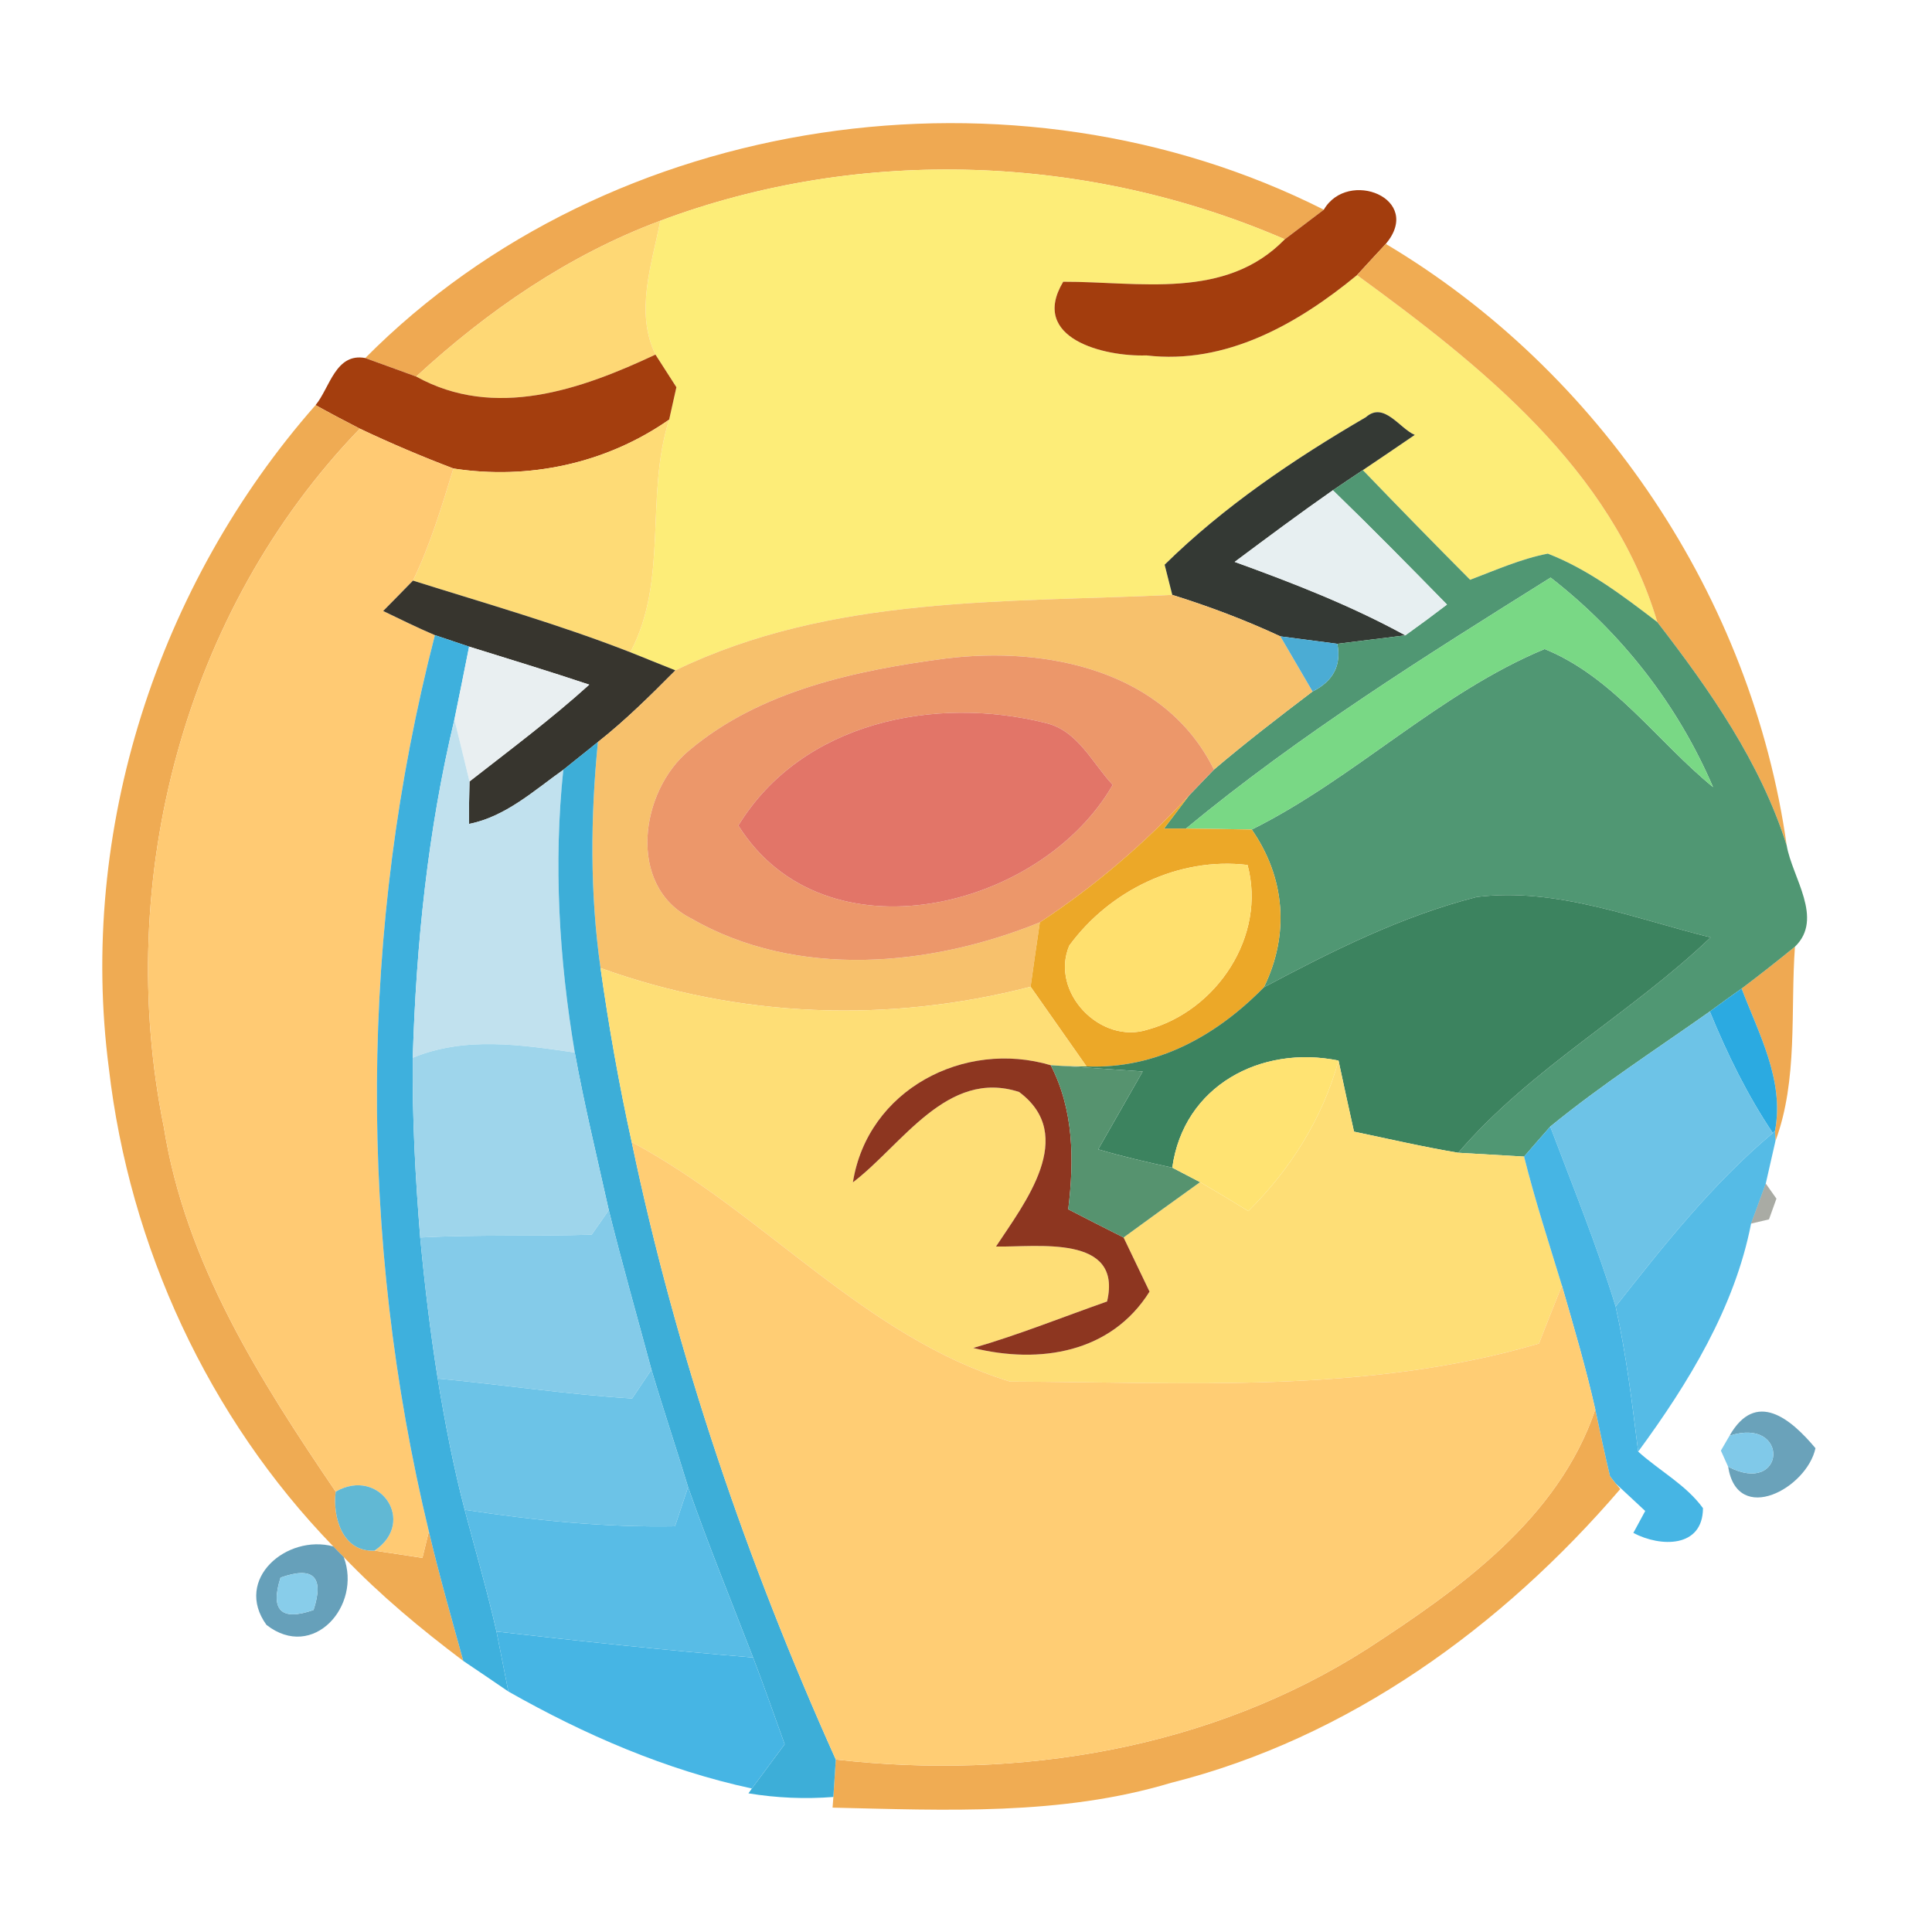 <?xml version="1.0" encoding="UTF-8" ?>
<!DOCTYPE svg PUBLIC "-//W3C//DTD SVG 1.1//EN" "http://www.w3.org/Graphics/SVG/1.1/DTD/svg11.dtd">
<svg width="96pt" height="96pt" viewBox="0 0 96 96" version="1.1" xmlns="http://www.w3.org/2000/svg">
<g id="#efa952ff">
<path fill="#efa952" opacity="1.00" d=" M 18.15 17.79 C 30.32 5.53 50.44 2.68 65.78 10.42 C 65.13 10.91 64.49 11.40 63.84 11.89 C 54.09 7.67 42.79 7.23 32.81 10.97 C 28.27 12.66 24.23 15.44 20.68 18.71 C 20.04 18.48 18.78 18.02 18.15 17.79 Z" />
<path fill="#efa952" opacity="1.00" d=" M 86.54 49.12 C 87.43 48.45 88.32 47.75 89.19 47.04 C 88.96 50.24 89.35 53.66 88.22 56.70 L 88.20 56.19 C 88.67 53.67 87.40 51.39 86.54 49.12 Z" />
</g>
<g id="#fded78ff">
<path fill="#fded78" opacity="1.00" d=" M 32.81 10.97 C 42.79 7.23 54.09 7.67 63.84 11.89 C 60.89 14.93 56.60 13.99 52.83 14.00 C 51.14 16.82 54.87 17.73 56.96 17.66 C 60.92 18.13 64.49 16.09 67.43 13.67 C 73.57 18.15 80.10 23.31 82.35 30.91 C 80.65 29.61 78.92 28.29 76.91 27.51 C 75.57 27.77 74.32 28.33 73.05 28.81 C 71.26 27.01 69.48 25.19 67.72 23.36 C 68.58 22.78 69.44 22.20 70.30 21.61 C 69.55 21.30 68.77 19.93 67.87 20.73 C 64.30 22.81 60.82 25.16 57.87 28.06 C 57.96 28.43 58.15 29.18 58.25 29.56 C 49.92 29.95 41.29 29.57 33.56 33.31 C 33.00 33.08 31.88 32.64 31.32 32.41 C 33.23 28.82 32.04 24.63 33.25 20.85 C 33.34 20.45 33.52 19.64 33.61 19.24 C 33.35 18.84 32.83 18.03 32.57 17.62 C 31.54 15.49 32.39 13.14 32.81 10.97 Z" />
</g>
<g id="#a33d0dff">
<path fill="#a33d0d" opacity="1.00" d=" M 65.78 10.42 C 66.97 8.37 70.75 9.86 68.86 12.12 C 68.50 12.50 67.79 13.28 67.43 13.67 C 64.49 16.09 60.92 18.13 56.96 17.66 C 54.87 17.73 51.14 16.82 52.83 14.00 C 56.60 13.99 60.89 14.93 63.84 11.89 C 64.49 11.40 65.13 10.91 65.78 10.42 Z" />
</g>
<g id="#fed875ff">
<path fill="#fed875" opacity="1.00" d=" M 20.68 18.71 C 24.23 15.44 28.27 12.66 32.81 10.97 C 32.39 13.14 31.54 15.49 32.57 17.62 C 28.86 19.36 24.58 20.87 20.68 18.71 Z" />
</g>
<g id="#f0ac53ff">
<path fill="#f0ac53" opacity="1.00" d=" M 68.86 12.12 C 79.53 18.47 87.05 29.71 88.78 42.01 C 87.47 37.88 84.97 34.30 82.35 30.91 C 80.10 23.31 73.57 18.15 67.43 13.67 C 67.79 13.28 68.50 12.50 68.86 12.12 Z" />
<path fill="#f0ac53" opacity="1.00" d=" M 79.27 70.04 C 79.50 71.14 79.74 72.25 80.00 73.35 L 80.29 73.72 L 80.51 73.99 C 74.64 80.83 67.02 86.37 58.18 88.59 C 52.73 90.23 46.98 89.95 41.37 89.82 L 41.41 89.29 C 41.44 88.82 41.50 87.90 41.53 87.43 C 50.62 88.47 60.13 86.91 67.92 81.94 C 72.52 78.95 77.43 75.47 79.27 70.04 Z" />
</g>
<g id="#a43e0eff">
<path fill="#a43e0e" opacity="1.00" d=" M 15.68 20.13 C 16.39 19.27 16.67 17.52 18.15 17.79 C 18.78 18.02 20.04 18.48 20.68 18.71 C 24.58 20.87 28.86 19.36 32.57 17.62 C 32.83 18.03 33.35 18.84 33.61 19.24 C 33.52 19.64 33.34 20.45 33.25 20.85 C 30.13 23.03 26.28 23.86 22.53 23.28 C 20.95 22.68 19.40 22.02 17.88 21.30 C 17.14 20.92 16.40 20.53 15.68 20.13 Z" />
</g>
<g id="#efab53ff">
<path fill="#efab53" opacity="1.00" d=" M 15.68 20.13 C 16.40 20.53 17.14 20.92 17.88 21.30 C 9.14 30.35 5.65 43.75 8.14 56.00 C 9.21 62.75 12.91 68.57 16.68 74.12 C 16.52 75.39 17.02 77.13 18.61 77.05 C 19.20 77.14 20.39 77.32 20.99 77.41 C 21.07 77.08 21.23 76.43 21.31 76.10 C 21.82 78.26 22.43 80.39 23.02 82.53 C 20.92 80.95 18.90 79.27 17.08 77.37 C 16.95 77.24 16.69 76.98 16.56 76.84 C 10.35 70.44 6.43 61.93 5.41 53.09 C 3.87 41.28 7.84 29.04 15.68 20.13 Z" />
</g>
<g id="#343934ff">
<path fill="#343934" opacity="1.00" d=" M 67.87 20.73 C 68.77 19.93 69.55 21.30 70.30 21.61 C 69.44 22.20 68.58 22.78 67.72 23.36 C 67.34 23.61 66.60 24.11 66.23 24.36 C 64.58 25.51 62.96 26.72 61.35 27.92 C 64.25 28.97 67.13 30.09 69.83 31.57 C 68.99 31.67 67.30 31.89 66.45 31.99 C 65.74 31.90 64.33 31.71 63.62 31.62 C 61.88 30.81 60.08 30.13 58.25 29.56 C 58.15 29.18 57.96 28.43 57.87 28.06 C 60.82 25.16 64.30 22.81 67.87 20.73 Z" />
</g>
<g id="#fedb76ff">
<path fill="#fedb76" opacity="1.00" d=" M 22.53 23.28 C 26.28 23.86 30.13 23.03 33.25 20.85 C 32.04 24.63 33.23 28.82 31.32 32.41 C 27.79 31.03 24.14 29.99 20.52 28.85 C 21.38 27.07 21.95 25.17 22.53 23.28 Z" />
</g>
<g id="#ffca73ff">
<path fill="#ffca73" opacity="1.00" d=" M 8.14 56.00 C 5.65 43.75 9.14 30.35 17.88 21.30 C 19.40 22.02 20.95 22.68 22.53 23.28 C 21.95 25.17 21.38 27.07 20.52 28.85 C 20.15 29.23 19.41 29.99 19.04 30.36 C 19.89 30.77 20.74 31.19 21.61 31.56 C 17.85 46.12 17.79 61.49 21.31 76.10 C 21.23 76.43 21.07 77.08 20.99 77.41 C 20.39 77.32 19.20 77.14 18.61 77.05 C 20.74 75.62 18.85 72.87 16.68 74.12 C 12.91 68.57 9.21 62.75 8.14 56.00 Z" />
</g>
<g id="#509773ff">
<path fill="#509773" opacity="1.00" d=" M 66.23 24.36 C 66.60 24.11 67.34 23.61 67.72 23.36 C 69.48 25.19 71.26 27.01 73.05 28.81 C 74.32 28.33 75.57 27.77 76.91 27.51 C 78.92 28.29 80.65 29.61 82.35 30.91 C 84.97 34.30 87.47 37.88 88.78 42.01 C 89.05 43.60 90.64 45.64 89.19 47.04 C 88.32 47.75 87.43 48.45 86.54 49.12 C 86.14 49.40 85.35 49.97 84.96 50.26 C 82.30 52.14 79.56 53.91 77.03 55.98 C 76.71 56.35 76.05 57.09 75.73 57.47 C 74.91 57.42 73.27 57.33 72.46 57.28 C 76.07 53.07 81.01 50.39 85.00 46.58 C 81.20 45.64 77.35 44.08 73.38 44.57 C 69.65 45.52 66.18 47.26 62.80 49.06 C 64.09 46.43 63.86 43.61 62.20 41.22 C 67.32 38.67 71.47 34.45 76.75 32.25 C 80.16 33.63 82.34 36.84 85.12 39.11 C 83.35 34.99 80.57 31.44 77.05 28.70 C 70.84 32.59 64.59 36.49 58.93 41.17 L 57.84 41.17 C 58.15 40.76 58.78 39.93 59.09 39.52 C 59.40 39.20 60.01 38.56 60.32 38.24 C 61.91 36.89 63.56 35.62 65.22 34.36 C 66.26 33.84 66.66 33.05 66.45 31.99 C 67.30 31.89 68.99 31.67 69.83 31.57 C 70.53 31.07 71.22 30.56 71.90 30.04 C 70.03 28.13 68.15 26.22 66.23 24.36 Z" />
</g>
<g id="#e7eff1ff">
<path fill="#e7eff1" opacity="1.00" d=" M 61.35 27.92 C 62.96 26.72 64.58 25.51 66.23 24.36 C 68.15 26.22 70.03 28.13 71.90 30.04 C 71.22 30.56 70.53 31.07 69.83 31.57 C 67.13 30.09 64.25 28.97 61.35 27.92 Z" />
</g>
<g id="#37352eff">
<path fill="#37352e" opacity="1.00" d=" M 19.04 30.36 C 19.41 29.99 20.15 29.23 20.52 28.85 C 24.14 29.99 27.79 31.03 31.32 32.41 C 31.88 32.64 33.00 33.08 33.56 33.31 C 32.33 34.55 31.08 35.79 29.71 36.87 C 29.28 37.22 28.42 37.90 27.99 38.25 C 26.53 39.29 25.12 40.58 23.31 40.94 C 23.30 40.24 23.31 39.53 23.33 38.83 C 25.34 37.26 27.39 35.73 29.28 34.02 C 27.30 33.36 25.30 32.75 23.31 32.13 L 21.61 31.56 C 20.74 31.19 19.89 30.77 19.04 30.36 Z" />
</g>
<g id="#79d885ff">
<path fill="#79d885" opacity="1.00" d=" M 58.93 41.17 C 64.59 36.49 70.84 32.59 77.05 28.70 C 80.57 31.44 83.35 34.99 85.12 39.11 C 82.34 36.84 80.16 33.63 76.75 32.25 C 71.47 34.45 67.32 38.67 62.20 41.22 C 61.38 41.20 59.75 41.18 58.93 41.17 Z" />
</g>
<g id="#f7c16cff">
<path fill="#f7c16c" opacity="1.00" d=" M 33.56 33.31 C 41.29 29.57 49.92 29.95 58.25 29.56 C 60.08 30.13 61.88 30.81 63.62 31.62 C 64.02 32.31 64.82 33.68 65.22 34.36 C 63.56 35.62 61.91 36.89 60.32 38.24 C 57.89 33.31 52.02 32.10 47.00 32.72 C 42.53 33.31 37.78 34.31 34.24 37.29 C 31.81 39.30 31.13 44.00 34.33 45.63 C 39.58 48.66 46.23 48.04 51.67 45.83 C 51.51 46.90 51.36 47.96 51.21 49.03 C 44.14 50.86 36.71 50.58 29.84 48.10 C 29.31 44.38 29.34 40.61 29.71 36.87 C 31.08 35.79 32.33 34.55 33.56 33.31 Z" />
</g>
<g id="#3eb0ddfd">
<path fill="#3eb0dd" opacity="1.00" d=" M 21.61 31.56 L 23.31 32.13 C 23.07 33.33 22.83 34.54 22.58 35.75 C 21.26 41.26 20.68 46.91 20.51 52.56 C 20.48 55.54 20.64 58.52 20.88 61.49 C 21.10 63.83 21.38 66.18 21.75 68.50 C 22.11 70.69 22.53 72.88 23.09 75.02 C 23.62 77.04 24.21 79.04 24.67 81.07 C 24.82 81.82 25.11 83.31 25.26 84.05 C 24.51 83.54 23.77 83.03 23.02 82.53 C 22.43 80.39 21.82 78.26 21.31 76.10 C 17.79 61.49 17.85 46.12 21.61 31.56 Z" />
</g>
<g id="#e9eff1ff">
<path fill="#e9eff1" opacity="1.00" d=" M 23.31 32.13 C 25.30 32.75 27.30 33.36 29.28 34.02 C 27.39 35.73 25.34 37.26 23.33 38.83 C 23.14 38.06 22.77 36.52 22.58 35.75 C 22.83 34.54 23.07 33.33 23.31 32.13 Z" />
</g>
<g id="#4bacd4ff">
<path fill="#4bacd4" opacity="1.00" d=" M 63.62 31.62 C 64.33 31.71 65.74 31.90 66.45 31.99 C 66.66 33.05 66.26 33.84 65.22 34.36 C 64.82 33.68 64.02 32.31 63.62 31.62 Z" />
</g>
<g id="#ec976aff">
<path fill="#ec976a" opacity="1.00" d=" M 34.24 37.29 C 37.78 34.31 42.53 33.31 47.00 32.72 C 52.02 32.10 57.89 33.31 60.32 38.24 C 60.01 38.56 59.40 39.20 59.09 39.52 C 56.88 41.91 54.39 44.04 51.67 45.83 C 46.23 48.04 39.58 48.66 34.33 45.63 C 31.13 44.00 31.81 39.30 34.24 37.29 M 36.69 41.02 C 40.96 47.82 51.72 45.22 55.29 39.00 C 54.27 37.91 53.56 36.31 51.98 35.93 C 46.45 34.54 39.84 35.87 36.69 41.02 Z" />
</g>
<g id="#c1e1eeff">
<path fill="#c1e1ee" opacity="1.00" d=" M 20.51 52.56 C 20.68 46.91 21.26 41.26 22.58 35.75 C 22.77 36.52 23.14 38.06 23.33 38.83 C 23.31 39.53 23.30 40.24 23.31 40.94 C 25.12 40.58 26.53 39.29 27.99 38.25 C 27.50 42.93 27.78 47.66 28.56 52.30 C 25.88 51.91 23.09 51.49 20.51 52.56 Z" />
</g>
<g id="#e27568ff">
<path fill="#e27568" opacity="1.00" d=" M 36.69 41.02 C 39.84 35.87 46.45 34.54 51.98 35.93 C 53.56 36.31 54.27 37.91 55.29 39.00 C 51.72 45.22 40.96 47.82 36.69 41.02 Z" />
</g>
<g id="#3daed8ff">
<path fill="#3daed8" opacity="1.00" d=" M 27.99 38.25 C 28.42 37.90 29.28 37.22 29.71 36.87 C 29.34 40.61 29.31 44.38 29.84 48.10 C 30.25 51.00 30.76 53.89 31.39 56.75 C 33.60 67.32 37.11 77.59 41.53 87.43 C 41.50 87.90 41.44 88.82 41.41 89.29 C 40.00 89.40 38.59 89.34 37.19 89.11 L 37.36 88.87 C 37.77 88.32 38.58 87.22 38.99 86.67 C 38.47 85.23 37.97 83.79 37.42 82.36 C 36.33 79.54 35.19 76.74 34.19 73.89 C 33.60 71.94 32.95 70.01 32.37 68.06 C 31.66 65.42 30.91 62.79 30.25 60.13 C 29.67 57.52 29.04 54.93 28.56 52.30 C 27.78 47.66 27.50 42.93 27.99 38.25 Z" />
</g>
<g id="#eca828ff">
<path fill="#eca828" opacity="1.00" d=" M 51.67 45.83 C 54.39 44.04 56.88 41.91 59.09 39.52 C 58.78 39.93 58.15 40.76 57.84 41.17 L 58.93 41.17 C 59.75 41.18 61.38 41.20 62.20 41.22 C 63.86 43.61 64.09 46.43 62.80 49.06 C 60.44 51.47 57.46 53.13 53.99 52.99 C 53.06 51.67 52.14 50.35 51.21 49.03 C 51.36 47.96 51.51 46.90 51.67 45.83 M 53.13 46.99 C 52.16 49.31 54.69 51.92 57.03 51.16 C 60.45 50.23 62.94 46.52 61.99 42.98 C 58.57 42.57 55.14 44.24 53.13 46.99 Z" />
</g>
<g id="#ffe06eff">
<path fill="#ffe06e" opacity="1.00" d=" M 53.13 46.99 C 55.14 44.24 58.57 42.57 61.99 42.98 C 62.94 46.52 60.45 50.23 57.03 51.16 C 54.69 51.92 52.16 49.31 53.13 46.99 Z" />
</g>
<g id="#3c835fff">
<path fill="#3c835f" opacity="1.00" d=" M 73.38 44.57 C 77.35 44.08 81.20 45.64 85.00 46.58 C 81.01 50.39 76.07 53.07 72.46 57.28 C 70.72 56.99 69.00 56.59 67.28 56.23 C 67.02 55.06 66.76 53.88 66.51 52.70 C 62.66 51.91 58.81 53.95 58.25 58.02 C 57.01 57.75 55.78 57.47 54.57 57.11 C 55.31 55.82 56.04 54.53 56.78 53.24 C 55.42 53.15 54.05 53.05 52.69 52.96 L 53.99 52.99 C 57.46 53.13 60.44 51.47 62.80 49.06 C 66.18 47.26 69.65 45.52 73.38 44.57 Z" />
</g>
<g id="#fede76ff">
<path fill="#fede76" opacity="1.00" d=" M 29.84 48.10 C 36.71 50.58 44.14 50.86 51.21 49.03 C 52.14 50.35 53.06 51.67 53.99 52.99 L 52.69 52.96 L 52.21 52.93 C 47.90 51.65 43.11 54.15 42.38 58.75 C 44.82 56.90 47.06 53.09 50.64 54.26 C 53.55 56.43 50.92 59.77 49.49 61.94 C 51.51 61.98 55.80 61.31 55.01 64.67 C 52.79 65.45 50.61 66.33 48.36 66.98 C 51.66 67.79 55.21 67.23 57.12 64.18 C 56.69 63.28 56.26 62.39 55.83 61.49 C 57.09 60.57 58.36 59.65 59.63 58.74 C 60.44 59.21 61.24 59.69 62.03 60.18 C 64.13 58.09 65.72 55.57 66.51 52.70 C 66.76 53.88 67.02 55.06 67.28 56.23 C 69.00 56.59 70.72 56.99 72.46 57.28 C 73.27 57.33 74.91 57.42 75.73 57.47 C 76.27 59.63 76.96 61.75 77.61 63.88 C 77.32 64.60 76.75 66.04 76.47 66.76 C 67.92 69.28 58.98 68.68 50.19 68.65 C 42.91 66.41 37.95 60.25 31.39 56.75 C 30.76 53.89 30.25 51.00 29.84 48.10 Z" />
</g>
<g id="#2baae1ff">
<path fill="#2baae1" opacity="1.00" d=" M 84.96 50.26 C 85.35 49.97 86.14 49.40 86.54 49.12 C 87.40 51.39 88.67 53.67 88.20 56.19 L 88.09 56.30 C 86.82 54.41 85.82 52.36 84.96 50.26 Z" />
</g>
<g id="#9ed5ebff">
<path fill="#9ed5eb" opacity="1.00" d=" M 20.51 52.56 C 23.09 51.49 25.88 51.91 28.56 52.30 C 29.04 54.93 29.67 57.52 30.25 60.13 C 30.04 60.44 29.61 61.05 29.40 61.35 C 26.56 61.44 23.72 61.34 20.88 61.49 C 20.64 58.52 20.48 55.54 20.51 52.56 Z" />
</g>
<g id="#6dc3e7ff">
<path fill="#6dc3e7" opacity="1.00" d=" M 77.03 55.98 C 79.56 53.91 82.30 52.14 84.96 50.26 C 85.82 52.36 86.82 54.41 88.09 56.30 C 85.10 58.81 82.68 61.87 80.28 64.92 C 79.35 61.89 78.15 58.94 77.03 55.98 Z" />
</g>
<g id="#8d3620ff">
<path fill="#8d3620" opacity="1.00" d=" M 42.38 58.75 C 43.11 54.15 47.90 51.65 52.21 52.93 C 53.36 55.16 53.38 57.65 53.08 60.09 C 53.99 60.56 54.91 61.03 55.83 61.49 C 56.26 62.39 56.69 63.28 57.12 64.18 C 55.21 67.23 51.66 67.79 48.36 66.98 C 50.61 66.33 52.79 65.45 55.01 64.67 C 55.80 61.31 51.51 61.98 49.49 61.94 C 50.92 59.77 53.55 56.43 50.64 54.26 C 47.06 53.09 44.82 56.90 42.38 58.75 Z" />
</g>
<g id="#56936fff">
<path fill="#56936f" opacity="1.00" d=" M 52.21 52.93 L 52.69 52.96 C 54.05 53.05 55.42 53.15 56.78 53.24 C 56.04 54.53 55.31 55.82 54.57 57.11 C 55.78 57.47 57.01 57.75 58.25 58.02 L 59.63 58.74 C 58.36 59.65 57.09 60.57 55.83 61.49 C 54.91 61.03 53.99 60.56 53.08 60.09 C 53.38 57.65 53.36 55.16 52.21 52.93 Z" />
</g>
<g id="#ffe372ff">
<path fill="#ffe372" opacity="1.00" d=" M 58.25 58.02 C 58.81 53.95 62.66 51.91 66.51 52.70 C 65.72 55.57 64.13 58.09 62.03 60.18 C 61.24 59.69 60.44 59.21 59.63 58.74 L 58.25 58.02 Z" />
</g>
<g id="#46b5e4ff">
<path fill="#46b5e4" opacity="1.00" d=" M 75.73 57.47 C 76.05 57.09 76.71 56.35 77.03 55.98 C 78.15 58.94 79.35 61.89 80.28 64.92 C 80.81 67.30 81.10 69.72 81.40 72.13 C 82.45 73.08 83.78 73.78 84.62 74.94 C 84.61 76.93 82.50 76.88 81.16 76.17 L 81.75 75.08 C 81.39 74.74 80.66 74.06 80.29 73.72 L 80.00 73.35 C 79.74 72.25 79.50 71.14 79.27 70.04 C 78.80 67.96 78.20 65.92 77.61 63.88 C 76.96 61.75 76.27 59.63 75.73 57.47 Z" />
<path fill="#46b5e4" opacity="1.00" d=" M 24.67 81.07 C 28.92 81.56 33.16 82.01 37.42 82.36 C 37.97 83.79 38.47 85.23 38.99 86.67 C 38.58 87.22 37.77 88.32 37.36 88.87 C 33.09 87.95 29.05 86.20 25.26 84.05 C 25.11 83.31 24.82 81.82 24.67 81.07 Z" />
</g>
<g id="#55bbe6ff">
<path fill="#55bbe6" opacity="1.00" d=" M 88.09 56.30 L 88.20 56.19 L 88.22 56.70 C 88.10 57.23 87.86 58.28 87.74 58.81 C 87.56 59.31 87.19 60.30 87.01 60.80 C 86.20 64.97 83.89 68.74 81.40 72.13 C 81.10 69.72 80.81 67.30 80.28 64.92 C 82.68 61.87 85.10 58.81 88.09 56.30 Z" />
</g>
<g id="#ffcd74ff">
<path fill="#ffcd74" opacity="1.00" d=" M 31.39 56.75 C 37.95 60.25 42.91 66.41 50.19 68.65 C 58.98 68.68 67.92 69.28 76.47 66.76 C 76.75 66.04 77.32 64.60 77.61 63.88 C 78.20 65.92 78.80 67.96 79.27 70.04 C 77.43 75.47 72.52 78.95 67.92 81.94 C 60.13 86.91 50.62 88.47 41.53 87.43 C 37.11 77.59 33.60 67.32 31.39 56.75 Z" />
</g>
<g id="#54594b80">
<path fill="#54594b" opacity="0.50" d=" M 87.01 60.80 C 87.19 60.30 87.56 59.31 87.74 58.81 L 88.27 59.56 L 87.90 60.59 L 87.01 60.80 Z" />
</g>
<g id="#84cbe9ff">
<path fill="#84cbe9" opacity="1.00" d=" M 30.25 60.13 C 30.91 62.79 31.66 65.42 32.37 68.06 C 32.13 68.42 31.65 69.13 31.41 69.49 C 28.18 69.29 24.97 68.80 21.75 68.50 C 21.38 66.18 21.10 63.83 20.88 61.49 C 23.72 61.34 26.56 61.44 29.40 61.35 C 29.61 61.05 30.04 60.44 30.25 60.13 Z" />
</g>
<g id="#6cc3e7ff">
<path fill="#6cc3e7" opacity="1.00" d=" M 21.75 68.50 C 24.97 68.80 28.18 69.29 31.41 69.49 C 31.65 69.13 32.13 68.42 32.37 68.06 C 32.95 70.01 33.60 71.94 34.19 73.89 C 34.03 74.38 33.70 75.35 33.54 75.84 C 30.04 75.90 26.55 75.55 23.09 75.02 C 22.53 72.88 22.11 70.69 21.75 68.50 Z" />
</g>
<g id="#25779aad">
<path fill="#25779a" opacity="0.68" d=" M 85.94 71.34 C 87.25 69.04 88.99 70.50 90.21 71.96 C 89.78 73.96 86.33 75.82 85.87 72.88 C 88.75 74.37 88.95 70.37 85.94 71.34 Z" />
</g>
<g id="#80c9e9ff">
<path fill="#80c9e9" opacity="1.00" d=" M 85.94 71.34 C 88.95 70.37 88.75 74.37 85.87 72.88 L 85.51 72.08 L 85.94 71.34 Z" />
</g>
<g id="#61b8d4ff">
<path fill="#61b8d4" opacity="1.00" d=" M 16.68 74.12 C 18.85 72.87 20.74 75.62 18.61 77.05 C 17.02 77.13 16.52 75.39 16.68 74.12 Z" />
</g>
<g id="#58bce6ff">
<path fill="#58bce6" opacity="1.00" d=" M 34.19 73.89 C 35.19 76.74 36.33 79.54 37.42 82.36 C 33.16 82.01 28.92 81.56 24.67 81.07 C 24.21 79.04 23.62 77.04 23.09 75.02 C 26.55 75.55 30.04 75.90 33.54 75.84 C 33.70 75.35 34.03 74.38 34.19 73.89 Z" />
</g>
<g id="#1f759aad">
<path fill="#1f759a" opacity="0.68" d=" M 13.24 80.74 C 11.60 78.47 14.25 76.22 16.56 76.84 C 16.69 76.98 16.95 77.24 17.08 77.37 C 17.99 79.79 15.56 82.55 13.24 80.74 M 13.94 78.39 C 13.42 80.02 13.97 80.56 15.58 80.00 C 16.12 78.35 15.57 77.81 13.94 78.39 Z" />
</g>
<g id="#88cdeaff">
<path fill="#88cdea" opacity="1.00" d=" M 13.94 78.39 C 15.57 77.81 16.12 78.35 15.58 80.00 C 13.97 80.56 13.42 80.02 13.94 78.39 Z" />
</g>
</svg>
